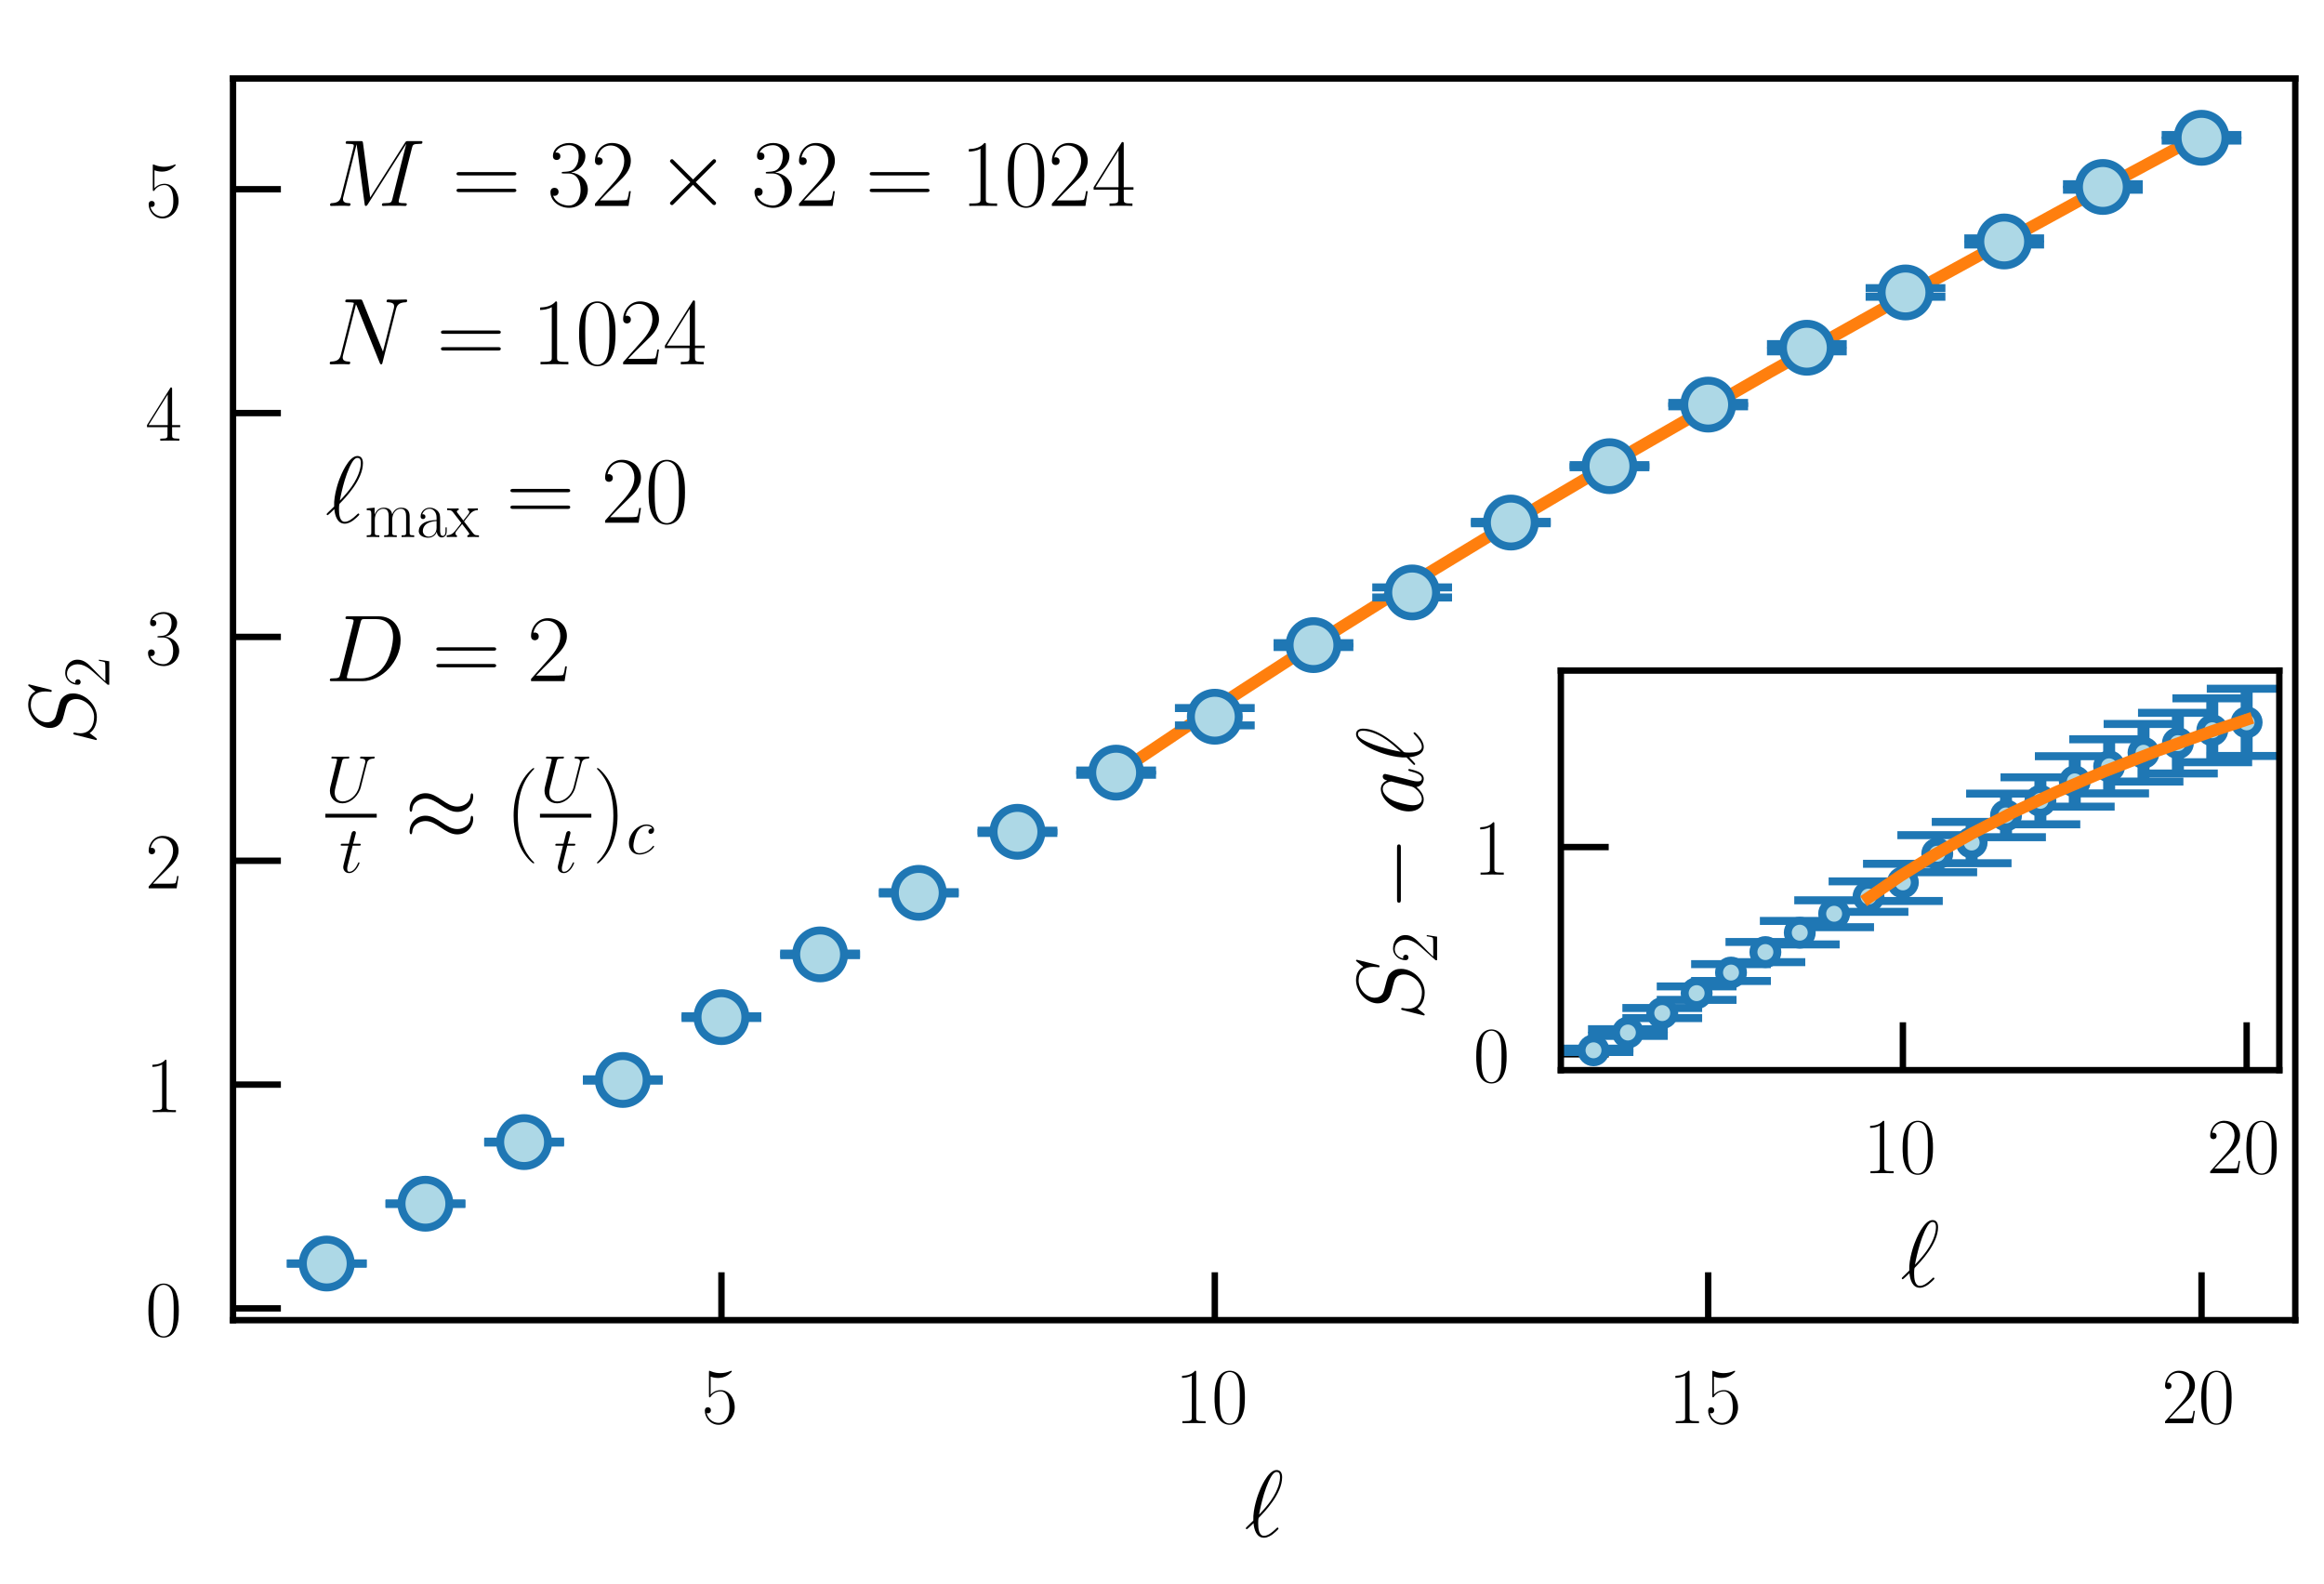 <?xml version="1.0" encoding="utf-8" standalone="no"?>
<!DOCTYPE svg PUBLIC "-//W3C//DTD SVG 1.1//EN"
  "http://www.w3.org/Graphics/SVG/1.1/DTD/svg11.dtd">
<!-- Created with matplotlib (https://matplotlib.org/) -->
<svg height="198.562pt" version="1.1" viewBox="0 0 291.309 198.562" width="291.309pt" xmlns="http://www.w3.org/2000/svg" xmlns:xlink="http://www.w3.org/1999/xlink">
 <defs>
  <style type="text/css">*{stroke-linecap:butt;stroke-linejoin:round;}</style>
 </defs>
 <g id="figure_1">
  <g id="patch_1">
   <path d="M -0 198.562 
L 291.309 198.562 
L 291.309 0 
L -0 0 
z
" style="fill:none;"/>
  </g>
  <g id="axes_1">
   <g id="patch_2">
    <path d="M 29.208 165.48 
L 287.709 165.48 
L 287.709 9.841 
L 29.208 9.841 
z
" style="fill:none;"/>
   </g>
   <g id="line2d_1">
    <path clip-path="url(#p8dfbcb0dc3)" d="M 139.906 97.015 
L 150.801 89.712 
L 162.649 82.042 
L 175.587 73.936 
L 189.751 65.329 
L 205.14 56.242 
L 221.892 46.612 
L 240.277 36.302 
L 260.297 25.335 
L 275.959 16.915 
L 275.959 16.915 
" style="fill:none;stroke:#ff7f0e;stroke-linecap:square;stroke-width:1.5;"/>
   </g>
   <g id="matplotlib.axis_1">
    <g id="xtick_1">
     <g id="line2d_2">
      <defs>
       <path d="M 0 0 
L 0 -6 
" id="maad80e9466" style="stroke:#000000;stroke-width:0.8;"/>
      </defs>
      <g>
       <use style="stroke:#000000;stroke-width:0.8;" x="90.432" xlink:href="#maad80e9466" y="165.48"/>
      </g>
     </g>
     <g id="text_1">
      <!-- $\mathdefault{5}$ -->
      <g transform="translate(87.941 178.398)scale(0.1 -0.1)">
       <defs>
        <path d="M 11.406 58.594 
C 12.406 58.188 16.5 56.891 20.703 56.891 
C 30 56.891 35.094 61.891 38 64.688 
C 38 65.484 38 66 37.406 66 
C 37.297 66 37.094 66 36.297 65.594 
C 32.797 64.094 28.703 63 23.703 63 
C 20.703 63 16.203 63.359 11.297 65.484 
C 10.203 66 10 66 9.906 66 
C 9.406 66 9.297 65.891 9.297 63.906 
L 9.297 34.859 
C 9.297 33.016 9.297 32.5 10.297 32.5 
C 10.797 32.5 11 32.703 11.5 33.422 
C 14.703 38.047 19.094 40 24.094 40 
C 27.594 40 35.094 37.734 35.094 20.203 
C 35.094 16.984 35.094 11.188 32.094 6.594 
C 29.594 2.484 25.703 0.391 21.406 0.391 
C 14.797 0.391 8.094 4.984 6.297 12.688 
C 6.703 12.594 7.5 12.391 7.906 12.391 
C 9.203 12.391 11.703 13.094 11.703 16.188 
C 11.703 18.891 9.797 20 7.906 20 
C 5.594 20 4.094 18.594 4.094 15.797 
C 4.094 7.094 11 -2 21.594 -2 
C 31.906 -2 41.703 6.891 41.703 19.797 
C 41.703 32.094 33.906 41.594 24.203 41.594 
C 19.094 41.594 14.797 39.688 11.406 36 
z
" id="CMR17-53"/>
       </defs>
       <use transform="scale(0.996)" xlink:href="#CMR17-53"/>
      </g>
     </g>
    </g>
    <g id="xtick_2">
     <g id="line2d_3">
      <g>
       <use style="stroke:#000000;stroke-width:0.8;" x="152.274" xlink:href="#maad80e9466" y="165.48"/>
      </g>
     </g>
     <g id="text_2">
      <!-- $\mathdefault{10}$ -->
      <g transform="translate(147.293 178.398)scale(0.1 -0.1)">
       <defs>
        <path d="M 26.594 63.797 
C 26.594 65.891 26.5 66 25.094 66 
C 21.203 61.359 15.297 59.891 9.703 59.688 
C 9.406 59.688 8.906 59.688 8.797 59.5 
C 8.703 59.297 8.703 59.094 8.703 57 
C 11.797 57 17 57.594 21 59.984 
L 21 7.297 
C 21 3.797 20.797 2.594 12.203 2.594 
L 9.203 2.594 
L 9.203 0 
C 14 0.094 19 0.188 23.797 0.188 
C 28.594 0.188 33.594 0.094 38.406 0 
L 38.406 2.594 
L 35.406 2.594 
C 26.797 2.594 26.594 3.688 26.594 7.297 
z
" id="CMR17-49"/>
        <path d="M 42 31.844 
C 42 37.969 41.906 48.422 37.703 56.453 
C 34 63.484 28.094 66 22.906 66 
C 18.094 66 12 63.781 8.203 56.562 
C 4.203 49.016 3.797 39.672 3.797 31.844 
C 3.797 26.109 3.906 17.375 7 9.734 
C 11.297 -0.609 19 -2 22.906 -2 
C 27.5 -2 34.5 -0.109 38.594 9.438 
C 41.594 16.375 42 24.5 42 31.844 
z
M 22.906 -0.406 
C 16.5 -0.406 12.703 5.125 11.297 12.75 
C 10.203 18.688 10.203 27.328 10.203 32.953 
C 10.203 40.688 10.203 47.109 11.5 53.234 
C 13.406 61.781 19 64.391 22.906 64.391 
C 27 64.391 32.297 61.672 34.203 53.438 
C 35.5 47.719 35.594 40.984 35.594 32.953 
C 35.594 26.422 35.594 18.375 34.406 12.453 
C 32.297 1.5 26.406 -0.406 22.906 -0.406 
z
" id="CMR17-48"/>
       </defs>
       <use transform="scale(0.996)" xlink:href="#CMR17-49"/>
       <use transform="translate(45.69 0)scale(0.996)" xlink:href="#CMR17-48"/>
      </g>
     </g>
    </g>
    <g id="xtick_3">
     <g id="line2d_4">
      <g>
       <use style="stroke:#000000;stroke-width:0.8;" x="214.117" xlink:href="#maad80e9466" y="165.48"/>
      </g>
     </g>
     <g id="text_3">
      <!-- $\mathdefault{15}$ -->
      <g transform="translate(209.135 178.398)scale(0.1 -0.1)">
       <use transform="scale(0.996)" xlink:href="#CMR17-49"/>
       <use transform="translate(45.69 0)scale(0.996)" xlink:href="#CMR17-53"/>
      </g>
     </g>
    </g>
    <g id="xtick_4">
     <g id="line2d_5">
      <g>
       <use style="stroke:#000000;stroke-width:0.8;" x="275.959" xlink:href="#maad80e9466" y="165.48"/>
      </g>
     </g>
     <g id="text_4">
      <!-- $\mathdefault{20}$ -->
      <g transform="translate(270.977 178.398)scale(0.1 -0.1)">
       <defs>
        <path d="M 41.703 15.469 
L 39.906 15.469 
C 38.906 8.391 38.094 7.188 37.703 6.594 
C 37.203 5.797 30 5.797 28.594 5.797 
L 9.406 5.797 
C 13 9.688 20 16.766 28.5 24.938 
C 34.594 30.719 41.703 37.5 41.703 47.391 
C 41.703 59.188 32.297 66 21.797 66 
C 10.797 66 4.094 56.297 4.094 47.297 
C 4.094 43.391 7 42.891 8.203 42.891 
C 9.203 42.891 12.203 43.484 12.203 46.984 
C 12.203 50.094 9.594 51 8.203 51 
C 7.594 51 7 50.891 6.594 50.688 
C 8.5 59.188 14.297 63.391 20.406 63.391 
C 29.094 63.391 34.797 56.5 34.797 47.391 
C 34.797 38.703 29.703 31.219 24 24.734 
L 4.094 2.297 
L 4.094 0 
L 39.297 0 
z
" id="CMR17-50"/>
       </defs>
       <use transform="scale(0.996)" xlink:href="#CMR17-50"/>
       <use transform="translate(45.69 0)scale(0.996)" xlink:href="#CMR17-48"/>
      </g>
     </g>
    </g>
    <g id="text_5">
     <!-- $\ell$ -->
     <g transform="translate(156.002 192.638)scale(0.12 -0.12)">
      <defs>
       <path d="M 9.203 17.047 
C 2.906 10.906 1.297 9.422 1.297 9.016 
C 1.297 8.625 1.703 7.938 2.406 7.938 
C 2.906 7.938 8.594 13.375 9.406 14.266 
C 10 7.625 12.5 -1 20.297 -1 
C 24.297 -1 27.906 1.484 29.5 2.672 
C 30.797 3.672 35.594 7.734 35.594 8.625 
C 35.594 9.125 35.094 9.719 34.594 9.719 
C 34.203 9.719 32.703 8.234 32.297 7.828 
C 28.797 4.469 24.406 1 20.406 1 
C 15 1 14.297 8.719 14.297 14.078 
C 14.297 15.062 14.297 19.234 15 20.016 
C 20.906 26.062 39.406 45 39.406 62.531 
C 39.406 66.5 37.906 70 33.594 70 
C 24.297 70 16.203 49.547 14.797 45.781 
C 14.406 44.797 8.594 29.531 9.203 17.047 
z
M 15.203 23.188 
C 15.297 23.781 19.797 49.75 28.203 63.625 
C 29.906 66.297 31.594 67.984 33.594 67.984 
C 37 67.984 37.203 64.812 37.203 62.641 
C 37.203 59.172 36.203 50.25 27.5 37.766 
C 24.906 34.094 20.906 29.141 15.203 23.188 
z
" id="CMMI12-96"/>
      </defs>
      <use transform="scale(0.996)" xlink:href="#CMMI12-96"/>
     </g>
    </g>
   </g>
   <g id="matplotlib.axis_2">
    <g id="ytick_1">
     <g id="line2d_6">
      <defs>
       <path d="M 0 0 
L 6 0 
" id="mdc29f06101" style="stroke:#000000;stroke-width:0.8;"/>
      </defs>
      <g>
       <use style="stroke:#000000;stroke-width:0.8;" x="29.208" xlink:href="#mdc29f06101" y="164.01"/>
      </g>
     </g>
     <g id="text_6">
      <!-- $\mathdefault{0}$ -->
      <g transform="translate(18.227 167.469)scale(0.1 -0.1)">
       <use transform="scale(0.996)" xlink:href="#CMR17-48"/>
      </g>
     </g>
    </g>
    <g id="ytick_2">
     <g id="line2d_7">
      <g>
       <use style="stroke:#000000;stroke-width:0.8;" x="29.208" xlink:href="#mdc29f06101" y="135.952"/>
      </g>
     </g>
     <g id="text_7">
      <!-- $\mathdefault{1}$ -->
      <g transform="translate(18.227 139.412)scale(0.1 -0.1)">
       <use transform="scale(0.996)" xlink:href="#CMR17-49"/>
      </g>
     </g>
    </g>
    <g id="ytick_3">
     <g id="line2d_8">
      <g>
       <use style="stroke:#000000;stroke-width:0.8;" x="29.208" xlink:href="#mdc29f06101" y="107.895"/>
      </g>
     </g>
     <g id="text_8">
      <!-- $\mathdefault{2}$ -->
      <g transform="translate(18.227 111.354)scale(0.1 -0.1)">
       <use transform="scale(0.996)" xlink:href="#CMR17-50"/>
      </g>
     </g>
    </g>
    <g id="ytick_4">
     <g id="line2d_9">
      <g>
       <use style="stroke:#000000;stroke-width:0.8;" x="29.208" xlink:href="#mdc29f06101" y="79.837"/>
      </g>
     </g>
     <g id="text_9">
      <!-- $\mathdefault{3}$ -->
      <g transform="translate(18.227 83.296)scale(0.1 -0.1)">
       <defs>
        <path d="M 22.094 34 
C 31 34 34.906 26.141 34.906 17.094 
C 34.906 5.031 28.5 0.391 22.703 0.391 
C 17.406 0.391 8.797 3.016 6.094 10.797 
C 6.594 10.594 7.094 10.594 7.594 10.594 
C 10 10.594 11.797 12.188 11.797 14.797 
C 11.797 17.688 9.594 19 7.594 19 
C 5.906 19 3.297 18.188 3.297 14.484 
C 3.297 5.234 12.297 -2 22.906 -2 
C 34 -2 42.5 6.75 42.5 16.984 
C 42.5 26.844 34.5 34 25 35.094 
C 32.594 36.672 39.906 43.375 39.906 52.391 
C 39.906 60.25 32 66 23 66 
C 13.906 66 5.906 60.344 5.906 52.297 
C 5.906 48.797 8.5 48.188 9.797 48.188 
C 11.906 48.188 13.703 49.484 13.703 52.094 
C 13.703 54.688 11.906 56 9.797 56 
C 9.406 56 8.906 56 8.5 55.797 
C 11.406 62.484 19.297 63.688 22.797 63.688 
C 26.297 63.688 32.906 61.969 32.906 52.297 
C 32.906 49.484 32.5 44.547 29.094 40.219 
C 26.094 36.391 22.703 36.188 19.406 35.891 
C 18.906 35.891 16.594 35.688 16.203 35.688 
C 15.5 35.594 15.094 35.5 15.094 34.797 
C 15.094 34.094 15.203 34 17.203 34 
z
" id="CMR17-51"/>
       </defs>
       <use transform="scale(0.996)" xlink:href="#CMR17-51"/>
      </g>
     </g>
    </g>
    <g id="ytick_5">
     <g id="line2d_10">
      <g>
       <use style="stroke:#000000;stroke-width:0.8;" x="29.208" xlink:href="#mdc29f06101" y="51.779"/>
      </g>
     </g>
     <g id="text_10">
      <!-- $\mathdefault{4}$ -->
      <g transform="translate(18.227 55.239)scale(0.1 -0.1)">
       <defs>
        <path d="M 33.594 64.797 
C 33.594 66.891 33.5 67 31.703 67 
L 2 19.594 
L 2 17 
L 27.797 17 
L 27.797 7.188 
C 27.797 3.594 27.594 2.594 20.594 2.594 
L 18.703 2.594 
L 18.703 0 
C 21.906 0.188 27.297 0.188 30.703 0.188 
C 34.094 0.188 39.5 0.188 42.703 0 
L 42.703 2.594 
L 40.797 2.594 
C 33.797 2.594 33.594 3.594 33.594 7.188 
L 33.594 17 
L 43.797 17 
L 43.797 19.594 
L 33.594 19.594 
z
M 28.094 58.172 
L 28.094 19.594 
L 4 19.594 
z
" id="CMR17-52"/>
       </defs>
       <use transform="scale(0.996)" xlink:href="#CMR17-52"/>
      </g>
     </g>
    </g>
    <g id="ytick_6">
     <g id="line2d_11">
      <g>
       <use style="stroke:#000000;stroke-width:0.8;" x="29.208" xlink:href="#mdc29f06101" y="23.722"/>
      </g>
     </g>
     <g id="text_11">
      <!-- $\mathdefault{5}$ -->
      <g transform="translate(18.227 27.181)scale(0.1 -0.1)">
       <use transform="scale(0.996)" xlink:href="#CMR17-53"/>
      </g>
     </g>
    </g>
    <g id="text_12">
     <!-- $S_2$ -->
     <g transform="translate(11.902 93.377)rotate(-90)scale(0.12 -0.12)">
      <defs>
       <path d="M 63.5 69.094 
C 63.5 70 62.797 70 62.594 70 
C 62.203 70 62.094 69.891 60.906 68.391 
C 60.297 67.688 56.203 62.531 56.094 62.438 
C 52.797 68.891 46.203 70 42 70 
C 29.297 70 17.797 58.469 17.797 47.25 
C 17.797 39.797 22.297 35.438 27.203 33.75 
C 28.297 33.344 34.203 31.766 37.203 31.062 
C 42.297 29.672 43.594 29.281 45.703 27.094 
C 46.094 26.594 48.094 24.312 48.094 19.656 
C 48.094 10.422 39.5 0.891 29.5 0.891 
C 21.297 0.891 12.203 4.359 12.203 15.484 
C 12.203 17.375 12.594 19.75 12.906 20.75 
C 12.906 21.047 13 21.531 13 21.734 
C 13 22.141 12.797 22.625 12 22.625 
C 11.094 22.625 11 22.438 10.594 20.75 
L 5.5 0.391 
C 5.5 0.297 5.094 -1 5.094 -1.109 
C 5.094 -2 5.906 -2 6.094 -2 
C 6.5 -2 6.594 -1.906 7.797 -0.406 
L 12.406 5.562 
C 14.797 1.984 20 -2 29.297 -2 
C 42.203 -2 54 10.422 54 22.828 
C 54 27 53 30.672 49.203 34.344 
C 47.094 36.422 45.297 36.922 36.094 39.312 
C 29.406 41.094 28.5 41.391 26.703 42.984 
C 25 44.672 23.703 47.047 23.703 50.422 
C 23.703 58.766 32.203 67.297 41.703 67.297 
C 51.5 67.297 56.094 61.344 56.094 51.906 
C 56.094 49.328 55.594 46.656 55.594 46.25 
C 55.594 45.359 56.406 45.359 56.703 45.359 
C 57.594 45.359 57.703 45.656 58.094 47.25 
z
" id="CMMI12-83"/>
      </defs>
      <use transform="scale(0.996)" xlink:href="#CMMI12-83"/>
      <use transform="translate(59.994 -14.944)scale(0.697)" xlink:href="#CMR17-50"/>
     </g>
    </g>
   </g>
   <g id="LineCollection_1">
    <path clip-path="url(#p8dfbcb0dc3)" d="M 40.958 158.405 
L 40.958 158.364 
" style="fill:none;stroke:#1f77b4;stroke-width:1.5;"/>
    <path clip-path="url(#p8dfbcb0dc3)" d="M 53.327 150.927 
L 53.327 150.846 
" style="fill:none;stroke:#1f77b4;stroke-width:1.5;"/>
    <path clip-path="url(#p8dfbcb0dc3)" d="M 65.695 143.223 
L 65.695 143.1 
" style="fill:none;stroke:#1f77b4;stroke-width:1.5;"/>
    <path clip-path="url(#p8dfbcb0dc3)" d="M 78.064 135.459 
L 78.064 135.291 
" style="fill:none;stroke:#1f77b4;stroke-width:1.5;"/>
    <path clip-path="url(#p8dfbcb0dc3)" d="M 90.432 127.605 
L 90.432 127.392 
" style="fill:none;stroke:#1f77b4;stroke-width:1.5;"/>
    <path clip-path="url(#p8dfbcb0dc3)" d="M 102.8 119.733 
L 102.8 119.534 
" style="fill:none;stroke:#1f77b4;stroke-width:1.5;"/>
    <path clip-path="url(#p8dfbcb0dc3)" d="M 115.169 112.003 
L 115.169 111.835 
" style="fill:none;stroke:#1f77b4;stroke-width:1.5;"/>
    <path clip-path="url(#p8dfbcb0dc3)" d="M 127.537 104.407 
L 127.537 104.126 
" style="fill:none;stroke:#1f77b4;stroke-width:1.5;"/>
    <path clip-path="url(#p8dfbcb0dc3)" d="M 139.906 97.119 
L 139.906 96.586 
" style="fill:none;stroke:#1f77b4;stroke-width:1.5;"/>
    <path clip-path="url(#p8dfbcb0dc3)" d="M 152.274 90.926 
L 152.274 88.757 
" style="fill:none;stroke:#1f77b4;stroke-width:1.5;"/>
    <path clip-path="url(#p8dfbcb0dc3)" d="M 164.643 81.109 
L 164.643 80.621 
" style="fill:none;stroke:#1f77b4;stroke-width:1.5;"/>
    <path clip-path="url(#p8dfbcb0dc3)" d="M 177.011 74.897 
L 177.011 73.633 
" style="fill:none;stroke:#1f77b4;stroke-width:1.5;"/>
    <path clip-path="url(#p8dfbcb0dc3)" d="M 189.38 65.591 
L 189.38 65.415 
" style="fill:none;stroke:#1f77b4;stroke-width:1.5;"/>
    <path clip-path="url(#p8dfbcb0dc3)" d="M 201.748 58.567 
L 201.748 58.304 
" style="fill:none;stroke:#1f77b4;stroke-width:1.5;"/>
    <path clip-path="url(#p8dfbcb0dc3)" d="M 214.117 50.931 
L 214.117 50.505 
" style="fill:none;stroke:#1f77b4;stroke-width:1.5;"/>
    <path clip-path="url(#p8dfbcb0dc3)" d="M 226.485 44.044 
L 226.485 43.133 
" style="fill:none;stroke:#1f77b4;stroke-width:1.5;"/>
    <path clip-path="url(#p8dfbcb0dc3)" d="M 238.853 37.198 
L 238.853 36.12 
" style="fill:none;stroke:#1f77b4;stroke-width:1.5;"/>
    <path clip-path="url(#p8dfbcb0dc3)" d="M 251.222 30.653 
L 251.222 29.883 
" style="fill:none;stroke:#1f77b4;stroke-width:1.5;"/>
    <path clip-path="url(#p8dfbcb0dc3)" d="M 263.59 23.781 
L 263.59 23.092 
" style="fill:none;stroke:#1f77b4;stroke-width:1.5;"/>
    <path clip-path="url(#p8dfbcb0dc3)" d="M 275.959 17.622 
L 275.959 16.922 
" style="fill:none;stroke:#1f77b4;stroke-width:1.5;"/>
   </g>
   <g id="line2d_12">
    <defs>
     <path d="M 5 0 
L -5 -0 
" id="m598e7e33a4" style="stroke:#1f77b4;"/>
    </defs>
    <g clip-path="url(#p8dfbcb0dc3)">
     <use style="fill:#1f77b4;stroke:#1f77b4;" x="40.958" xlink:href="#m598e7e33a4" y="158.405"/>
     <use style="fill:#1f77b4;stroke:#1f77b4;" x="53.327" xlink:href="#m598e7e33a4" y="150.927"/>
     <use style="fill:#1f77b4;stroke:#1f77b4;" x="65.695" xlink:href="#m598e7e33a4" y="143.223"/>
     <use style="fill:#1f77b4;stroke:#1f77b4;" x="78.064" xlink:href="#m598e7e33a4" y="135.459"/>
     <use style="fill:#1f77b4;stroke:#1f77b4;" x="90.432" xlink:href="#m598e7e33a4" y="127.605"/>
     <use style="fill:#1f77b4;stroke:#1f77b4;" x="102.8" xlink:href="#m598e7e33a4" y="119.733"/>
     <use style="fill:#1f77b4;stroke:#1f77b4;" x="115.169" xlink:href="#m598e7e33a4" y="112.003"/>
     <use style="fill:#1f77b4;stroke:#1f77b4;" x="127.537" xlink:href="#m598e7e33a4" y="104.407"/>
     <use style="fill:#1f77b4;stroke:#1f77b4;" x="139.906" xlink:href="#m598e7e33a4" y="97.119"/>
     <use style="fill:#1f77b4;stroke:#1f77b4;" x="152.274" xlink:href="#m598e7e33a4" y="90.926"/>
     <use style="fill:#1f77b4;stroke:#1f77b4;" x="164.643" xlink:href="#m598e7e33a4" y="81.109"/>
     <use style="fill:#1f77b4;stroke:#1f77b4;" x="177.011" xlink:href="#m598e7e33a4" y="74.897"/>
     <use style="fill:#1f77b4;stroke:#1f77b4;" x="189.38" xlink:href="#m598e7e33a4" y="65.591"/>
     <use style="fill:#1f77b4;stroke:#1f77b4;" x="201.748" xlink:href="#m598e7e33a4" y="58.567"/>
     <use style="fill:#1f77b4;stroke:#1f77b4;" x="214.117" xlink:href="#m598e7e33a4" y="50.931"/>
     <use style="fill:#1f77b4;stroke:#1f77b4;" x="226.485" xlink:href="#m598e7e33a4" y="44.044"/>
     <use style="fill:#1f77b4;stroke:#1f77b4;" x="238.853" xlink:href="#m598e7e33a4" y="37.198"/>
     <use style="fill:#1f77b4;stroke:#1f77b4;" x="251.222" xlink:href="#m598e7e33a4" y="30.653"/>
     <use style="fill:#1f77b4;stroke:#1f77b4;" x="263.59" xlink:href="#m598e7e33a4" y="23.781"/>
     <use style="fill:#1f77b4;stroke:#1f77b4;" x="275.959" xlink:href="#m598e7e33a4" y="17.622"/>
    </g>
   </g>
   <g id="line2d_13">
    <g clip-path="url(#p8dfbcb0dc3)">
     <use style="fill:#1f77b4;stroke:#1f77b4;" x="40.958" xlink:href="#m598e7e33a4" y="158.364"/>
     <use style="fill:#1f77b4;stroke:#1f77b4;" x="53.327" xlink:href="#m598e7e33a4" y="150.846"/>
     <use style="fill:#1f77b4;stroke:#1f77b4;" x="65.695" xlink:href="#m598e7e33a4" y="143.1"/>
     <use style="fill:#1f77b4;stroke:#1f77b4;" x="78.064" xlink:href="#m598e7e33a4" y="135.291"/>
     <use style="fill:#1f77b4;stroke:#1f77b4;" x="90.432" xlink:href="#m598e7e33a4" y="127.392"/>
     <use style="fill:#1f77b4;stroke:#1f77b4;" x="102.8" xlink:href="#m598e7e33a4" y="119.534"/>
     <use style="fill:#1f77b4;stroke:#1f77b4;" x="115.169" xlink:href="#m598e7e33a4" y="111.835"/>
     <use style="fill:#1f77b4;stroke:#1f77b4;" x="127.537" xlink:href="#m598e7e33a4" y="104.126"/>
     <use style="fill:#1f77b4;stroke:#1f77b4;" x="139.906" xlink:href="#m598e7e33a4" y="96.586"/>
     <use style="fill:#1f77b4;stroke:#1f77b4;" x="152.274" xlink:href="#m598e7e33a4" y="88.757"/>
     <use style="fill:#1f77b4;stroke:#1f77b4;" x="164.643" xlink:href="#m598e7e33a4" y="80.621"/>
     <use style="fill:#1f77b4;stroke:#1f77b4;" x="177.011" xlink:href="#m598e7e33a4" y="73.633"/>
     <use style="fill:#1f77b4;stroke:#1f77b4;" x="189.38" xlink:href="#m598e7e33a4" y="65.415"/>
     <use style="fill:#1f77b4;stroke:#1f77b4;" x="201.748" xlink:href="#m598e7e33a4" y="58.304"/>
     <use style="fill:#1f77b4;stroke:#1f77b4;" x="214.117" xlink:href="#m598e7e33a4" y="50.505"/>
     <use style="fill:#1f77b4;stroke:#1f77b4;" x="226.485" xlink:href="#m598e7e33a4" y="43.133"/>
     <use style="fill:#1f77b4;stroke:#1f77b4;" x="238.853" xlink:href="#m598e7e33a4" y="36.12"/>
     <use style="fill:#1f77b4;stroke:#1f77b4;" x="251.222" xlink:href="#m598e7e33a4" y="29.883"/>
     <use style="fill:#1f77b4;stroke:#1f77b4;" x="263.59" xlink:href="#m598e7e33a4" y="23.092"/>
     <use style="fill:#1f77b4;stroke:#1f77b4;" x="275.959" xlink:href="#m598e7e33a4" y="16.922"/>
    </g>
   </g>
   <g id="line2d_14">
    <defs>
     <path d="M 0 3 
C 0.796 3 1.559 2.684 2.121 2.121 
C 2.684 1.559 3 0.796 3 0 
C 3 -0.796 2.684 -1.559 2.121 -2.121 
C 1.559 -2.684 0.796 -3 0 -3 
C -0.796 -3 -1.559 -2.684 -2.121 -2.121 
C -2.684 -1.559 -3 -0.796 -3 0 
C -3 0.796 -2.684 1.559 -2.121 2.121 
C -1.559 2.684 -0.796 3 0 3 
z
" id="m8c4eb23ccd" style="stroke:#1f77b4;"/>
    </defs>
    <g clip-path="url(#p8dfbcb0dc3)">
     <use style="fill:#add8e6;stroke:#1f77b4;" x="40.958" xlink:href="#m8c4eb23ccd" y="158.385"/>
     <use style="fill:#add8e6;stroke:#1f77b4;" x="53.327" xlink:href="#m8c4eb23ccd" y="150.887"/>
     <use style="fill:#add8e6;stroke:#1f77b4;" x="65.695" xlink:href="#m8c4eb23ccd" y="143.162"/>
     <use style="fill:#add8e6;stroke:#1f77b4;" x="78.064" xlink:href="#m8c4eb23ccd" y="135.375"/>
     <use style="fill:#add8e6;stroke:#1f77b4;" x="90.432" xlink:href="#m8c4eb23ccd" y="127.498"/>
     <use style="fill:#add8e6;stroke:#1f77b4;" x="102.8" xlink:href="#m8c4eb23ccd" y="119.634"/>
     <use style="fill:#add8e6;stroke:#1f77b4;" x="115.169" xlink:href="#m8c4eb23ccd" y="111.919"/>
     <use style="fill:#add8e6;stroke:#1f77b4;" x="127.537" xlink:href="#m8c4eb23ccd" y="104.267"/>
     <use style="fill:#add8e6;stroke:#1f77b4;" x="139.906" xlink:href="#m8c4eb23ccd" y="96.852"/>
     <use style="fill:#add8e6;stroke:#1f77b4;" x="152.274" xlink:href="#m8c4eb23ccd" y="89.841"/>
     <use style="fill:#add8e6;stroke:#1f77b4;" x="164.643" xlink:href="#m8c4eb23ccd" y="80.865"/>
     <use style="fill:#add8e6;stroke:#1f77b4;" x="177.011" xlink:href="#m8c4eb23ccd" y="74.265"/>
     <use style="fill:#add8e6;stroke:#1f77b4;" x="189.38" xlink:href="#m8c4eb23ccd" y="65.503"/>
     <use style="fill:#add8e6;stroke:#1f77b4;" x="201.748" xlink:href="#m8c4eb23ccd" y="58.436"/>
     <use style="fill:#add8e6;stroke:#1f77b4;" x="214.117" xlink:href="#m8c4eb23ccd" y="50.718"/>
     <use style="fill:#add8e6;stroke:#1f77b4;" x="226.485" xlink:href="#m8c4eb23ccd" y="43.588"/>
     <use style="fill:#add8e6;stroke:#1f77b4;" x="238.853" xlink:href="#m8c4eb23ccd" y="36.659"/>
     <use style="fill:#add8e6;stroke:#1f77b4;" x="251.222" xlink:href="#m8c4eb23ccd" y="30.268"/>
     <use style="fill:#add8e6;stroke:#1f77b4;" x="263.59" xlink:href="#m8c4eb23ccd" y="23.436"/>
     <use style="fill:#add8e6;stroke:#1f77b4;" x="275.959" xlink:href="#m8c4eb23ccd" y="17.272"/>
    </g>
   </g>
   <g id="patch_3">
    <path d="M 29.208 165.48 
L 29.208 9.841 
" style="fill:none;stroke:#000000;stroke-linecap:square;stroke-linejoin:miter;stroke-width:0.8;"/>
   </g>
   <g id="patch_4">
    <path d="M 287.709 165.48 
L 287.709 9.841 
" style="fill:none;stroke:#000000;stroke-linecap:square;stroke-linejoin:miter;stroke-width:0.8;"/>
   </g>
   <g id="patch_5">
    <path d="M 29.208 165.48 
L 287.709 165.48 
" style="fill:none;stroke:#000000;stroke-linecap:square;stroke-linejoin:miter;stroke-width:0.8;"/>
   </g>
   <g id="patch_6">
    <path d="M 29.208 9.841 
L 287.709 9.841 
" style="fill:none;stroke:#000000;stroke-linecap:square;stroke-linejoin:miter;stroke-width:0.8;"/>
   </g>
   <g id="text_13">
    <!-- $M=32\times32=1024$ -->
    <g transform="translate(40.783 25.813)scale(0.12 -0.12)">
     <defs>
      <path d="M 90.797 60.719 
C 91.703 64.094 91.906 65.094 99 65.094 
C 100.906 65.094 101.797 65.094 101.797 66.984 
C 101.797 68 101.094 68 99.203 68 
L 87.203 68 
C 84.703 68 84.594 67.891 83.5 66.297 
L 47 8.859 
L 39.5 65.797 
C 39.203 68 39.094 68 36.5 68 
L 24.094 68 
C 22.203 68 21.297 68 21.297 66.094 
C 21.297 65.094 22.203 65.094 23.703 65.094 
C 29.797 65.094 29.797 64.297 29.797 63.203 
C 29.797 63 29.797 62.406 29.406 60.906 
L 16.594 10.156 
C 15.406 5.375 13.094 3.188 6.406 2.891 
C 6.094 2.891 4.906 2.797 4.906 1.094 
C 4.906 0 5.797 0 6.203 0 
C 8.203 0 13.297 0.188 15.297 0.188 
L 20.094 0.188 
C 21.5 0.188 23.203 0 24.594 0 
C 25.297 0 26.406 0 26.406 1.891 
C 26.406 2.797 25.406 2.891 25 2.891 
C 21.703 2.984 18.5 3.594 18.5 7.172 
C 18.5 8.172 18.5 8.266 18.906 9.656 
L 32.703 64.5 
L 32.797 64.5 
L 41.094 2.688 
C 41.406 0.297 41.5 0 42.406 0 
C 43.5 0 44 0.797 44.5 1.688 
L 84.703 64.984 
L 84.797 64.984 
L 70.297 7.375 
C 69.406 3.891 69.203 2.891 62.203 2.891 
C 60.297 2.891 59.297 2.891 59.297 1.094 
C 59.297 0 60.203 0 60.797 0 
C 62.5 0 64.5 0.188 66.203 0.188 
L 78 0.188 
C 79.703 0.188 81.797 0 83.5 0 
C 84.297 0 85.406 0 85.406 1.891 
C 85.406 2.891 84.5 2.891 83 2.891 
C 76.906 2.891 76.906 3.688 76.906 4.688 
C 76.906 4.781 76.906 5.484 77.094 6.281 
z
" id="CMMI12-77"/>
      <path d="M 64.297 32 
C 65.797 32 67.297 32 67.297 33.688 
C 67.297 35.5 65.594 35.5 63.906 35.5 
L 8 35.5 
C 6.297 35.5 4.594 35.5 4.594 33.688 
C 4.594 32 6.094 32 7.594 32 
z
M 63.906 14.484 
C 65.594 14.484 67.297 14.484 67.297 16.297 
C 67.297 18 65.797 18 64.297 18 
L 7.594 18 
C 6.094 18 4.594 18 4.594 16.297 
C 4.594 14.484 6.297 14.484 8 14.484 
z
" id="CMR17-61"/>
      <path d="M 38.906 27.734 
L 18.906 47.594 
C 17.703 48.797 17.5 49 16.703 49 
C 15.703 49 14.703 48.094 14.703 47 
C 14.703 46.297 14.906 46.094 16 45 
L 36 24.938 
L 16 4.891 
C 14.906 3.797 14.703 3.594 14.703 2.891 
C 14.703 1.797 15.703 0.891 16.703 0.891 
C 17.5 0.891 17.703 1.094 18.906 2.297 
L 38.797 22.156 
L 59.5 1.484 
C 59.703 1.391 60.406 0.891 61 0.891 
C 62.203 0.891 63 1.797 63 2.891 
C 63 3.094 63 3.484 62.703 3.984 
C 62.594 4.188 46.703 19.859 41.703 24.938 
L 60 43.203 
C 60.5 43.797 62 45.094 62.5 45.703 
C 62.594 45.891 63 46.297 63 47 
C 63 48.094 62.203 49 61 49 
C 60.203 49 59.797 48.594 58.703 47.5 
z
" id="CMSY10-2"/>
     </defs>
     <use transform="scale(0.996)" xlink:href="#CMMI12-77"/>
     <use transform="translate(132.454 0)scale(0.996)" xlink:href="#CMR17-61"/>
     <use transform="translate(231.843 0)scale(0.996)" xlink:href="#CMR17-51"/>
     <use transform="translate(277.533 0)scale(0.996)" xlink:href="#CMR17-50"/>
     <use transform="translate(345.363 0)scale(0.996)" xlink:href="#CMSY10-2"/>
     <use transform="translate(444.99 0)scale(0.996)" xlink:href="#CMR17-51"/>
     <use transform="translate(490.68 0)scale(0.996)" xlink:href="#CMR17-50"/>
     <use transform="translate(564.045 0)scale(0.996)" xlink:href="#CMR17-61"/>
     <use transform="translate(663.433 0)scale(0.996)" xlink:href="#CMR17-49"/>
     <use transform="translate(709.124 0)scale(0.996)" xlink:href="#CMR17-48"/>
     <use transform="translate(754.814 0)scale(0.996)" xlink:href="#CMR17-50"/>
     <use transform="translate(800.505 0)scale(0.996)" xlink:href="#CMR17-52"/>
    </g>
   </g>
   <g id="text_14">
    <!-- $N=1024$ -->
    <g transform="translate(40.783 45.669)scale(0.12 -0.12)">
     <defs>
      <path d="M 74 57.531 
C 75.094 61.812 76.703 64.797 84.297 65.094 
C 84.594 65.094 85.797 65.188 85.797 66.891 
C 85.797 68 84.906 68 84.5 68 
C 82.5 68 77.406 67.797 75.406 67.797 
L 70.594 67.797 
C 69.203 67.797 67.406 68 66 68 
C 65.406 68 64.203 68 64.203 66.094 
C 64.203 65.094 65 65.094 65.703 65.094 
C 71.703 64.891 72.094 62.609 72.094 60.812 
C 72.094 59.922 72 59.625 71.703 58.219 
L 60.406 13.344 
L 39 66.297 
C 38.297 67.891 38.203 68 36 68 
L 23.797 68 
C 21.797 68 20.906 68 20.906 66.094 
C 20.906 65.094 21.594 65.094 23.5 65.094 
C 24 65.094 29.906 65.094 29.906 64.203 
C 29.906 64 29.703 63.203 29.594 62.906 
L 16.297 10.156 
C 15.094 5.281 12.703 3.188 6.094 2.891 
C 5.594 2.891 4.594 2.797 4.594 1 
C 4.594 0 5.594 0 5.906 0 
C 7.906 0 13 0.188 15 0.188 
L 19.797 0.188 
C 21.203 0.188 22.906 0 24.297 0 
C 25 0 26.094 0 26.094 1.891 
C 26.094 2.797 25.094 2.891 24.703 2.891 
C 21.406 2.984 18.203 3.594 18.203 7.172 
C 18.203 7.969 18.406 8.859 18.594 9.656 
L 32.094 62.906 
C 32.703 61.906 32.703 61.703 33.094 60.812 
L 56.906 1.797 
C 57.406 0.594 57.594 0 58.5 0 
C 59.5 0 59.594 0.297 60 2 
z
" id="CMMI12-78"/>
     </defs>
     <use transform="scale(0.996)" xlink:href="#CMMI12-78"/>
     <use transform="translate(116.196 0)scale(0.996)" xlink:href="#CMR17-61"/>
     <use transform="translate(215.585 0)scale(0.996)" xlink:href="#CMR17-49"/>
     <use transform="translate(261.275 0)scale(0.996)" xlink:href="#CMR17-48"/>
     <use transform="translate(306.966 0)scale(0.996)" xlink:href="#CMR17-50"/>
     <use transform="translate(352.656 0)scale(0.996)" xlink:href="#CMR17-52"/>
    </g>
   </g>
   <g id="text_15">
    <!-- $\ell_{\rm{max}}=20$ -->
    <g transform="translate(40.783 65.526)scale(0.12 -0.12)">
     <defs>
      <path d="M 67.594 30.531 
C 67.594 35.562 66.703 44 54.797 44 
C 48 44 43.297 39.375 41.5 33.953 
L 41.406 33.953 
C 40.203 42.188 34.297 44 28.703 44 
C 20.797 44 16.703 37.875 15.203 33.844 
L 15.094 33.844 
L 15.094 44 
L 3.297 42.891 
L 3.297 40.281 
C 9.203 40.281 10.094 39.688 10.094 34.859 
L 10.094 6.922 
C 10.094 3.094 9.703 2.594 3.297 2.594 
L 3.297 0 
C 5.703 0.188 10.094 0.188 12.703 0.188 
C 15.297 0.188 19.797 0.188 22.203 0 
L 22.203 2.594 
C 15.797 2.594 15.406 3 15.406 6.922 
L 15.406 26.219 
C 15.406 35.453 21 42.391 28 42.391 
C 35.406 42.391 36.203 35.766 36.203 30.938 
L 36.203 6.922 
C 36.203 3.094 35.797 2.594 29.406 2.594 
L 29.406 0 
C 31.797 0.188 36.203 0.188 38.797 0.188 
C 41.406 0.188 45.906 0.188 48.297 0 
L 48.297 2.594 
C 41.906 2.594 41.5 3 41.5 6.922 
L 41.5 26.219 
C 41.5 35.453 47.094 42.391 54.094 42.391 
C 61.5 42.391 62.297 35.766 62.297 30.938 
L 62.297 6.922 
C 62.297 3.094 61.906 2.594 55.5 2.594 
L 55.5 0 
C 57.906 0.188 62.297 0.188 64.906 0.188 
C 67.5 0.188 72 0.188 74.406 0 
L 74.406 2.594 
C 68 2.594 67.594 3 67.594 6.922 
z
" id="CMR17-109"/>
      <path d="M 36 25.875 
C 36 32 36 35.547 31.797 39.594 
C 28.094 42.984 23.797 44 20.406 44 
C 12.5 44 6.797 37.625 6.797 30.891 
C 6.797 27.188 9.797 27 10.406 27 
C 11.703 27 14 27.797 14 30.594 
C 14 33.094 12.094 34.188 10.406 34.188 
C 10 34.188 9.5 34.094 9.203 34 
C 11.297 40.531 16.703 42.391 20.203 42.391 
C 25.203 42.391 30.703 37.828 30.703 29.297 
L 30.703 25.5 
C 24.797 25.297 17.703 24.5 12.094 21.453 
C 5.797 17.922 4 12.844 4 9 
C 4 1.203 13 -1 18.297 -1 
C 23.797 -1 28.906 2.109 31.094 7.891 
C 31.297 3.422 34.094 -0.609 38.5 -0.609 
C 40.594 -0.609 45.906 0.797 45.906 8.797 
L 45.906 14.469 
L 44.094 14.469 
L 44.094 8.703 
C 44.094 2.516 41.406 1.703 40.094 1.703 
C 36 1.703 36 6.969 36 11.438 
z
M 30.703 13.859 
C 30.703 5.047 24.5 0.594 19 0.594 
C 14 0.594 10.094 4.344 10.094 9 
C 10.094 12.047 11.406 17.406 17.203 20.656 
C 22 23.391 27.5 23.797 30.703 24 
z
" id="CMR17-97"/>
      <path d="M 26 23.297 
C 29 27.188 32.406 31.594 35.203 34.891 
C 38.5 38.688 42.297 40.297 46.703 40.391 
L 46.703 43 
C 45 42.891 41.5 42.797 39.703 42.797 
C 37 42.797 33.906 42.797 31.594 43 
L 31.594 40.391 
C 33 40.188 33.797 39.188 33.797 37.797 
C 33.797 36 32.797 34.891 32.297 34.188 
L 24.906 24.797 
L 16.094 36.297 
C 15.203 37.391 15.203 37.594 15.203 38.094 
C 15.203 39.297 16.203 40.297 17.906 40.391 
L 17.906 43 
C 15.5 42.797 11.203 42.797 8.703 42.797 
C 6 42.797 2.797 42.797 0.594 43 
L 0.594 40.391 
C 6 40.391 7.203 40 9.594 37 
L 21.094 22.094 
C 21.297 21.891 21.797 21.297 21.797 21 
C 21.797 20.594 13.094 9.891 12 8.5 
C 7.5 3.094 2.797 2.688 0.094 2.594 
L 0.094 0 
C 1.797 0.094 5.297 0.188 7.094 0.188 
C 9.094 0.188 13.5 0.188 15.297 0 
L 15.297 2.594 
C 14.703 2.688 13.094 2.891 13.094 5.188 
C 13.094 7 13.906 8.094 14.797 9.297 
L 23.094 19.5 
L 31.797 8.188 
C 32.594 7.094 33.797 5.594 33.797 4.891 
C 33.797 3.5 32.594 2.688 31 2.594 
L 31 0 
C 33.406 0.188 37.703 0.188 40.203 0.188 
C 42.906 0.188 46.094 0.188 48.297 0 
L 48.297 2.594 
C 43.297 2.594 41.797 2.797 39.406 5.891 
z
" id="CMR17-120"/>
     </defs>
     <use transform="scale(0.996)" xlink:href="#CMMI12-96"/>
     <use transform="translate(40.934 -14.944)scale(0.697)" xlink:href="#CMR17-109"/>
     <use transform="translate(94.778 -14.944)scale(0.697)" xlink:href="#CMR17-97"/>
     <use transform="translate(126.761 -14.944)scale(0.697)" xlink:href="#CMR17-120"/>
     <use transform="translate(188.738 0)scale(0.996)" xlink:href="#CMR17-61"/>
     <use transform="translate(288.127 0)scale(0.996)" xlink:href="#CMR17-50"/>
     <use transform="translate(333.817 0)scale(0.996)" xlink:href="#CMR17-48"/>
    </g>
   </g>
   <g id="text_16">
    <!-- $D=2$ -->
    <g transform="translate(40.783 85.382)scale(0.12 -0.12)">
     <defs>
      <path d="M 15.703 7.375 
C 14.797 3.891 14.594 2.891 7.594 2.891 
C 5.703 2.891 4.703 2.891 4.703 1.094 
C 4.703 0 5.297 0 7.297 0 
L 39 0 
C 59.203 0 78.906 20.812 78.906 43 
C 78.906 57.328 70.297 68 56 68 
L 23.906 68 
C 22 68 21.094 68 21.094 66.094 
C 21.094 65.094 22 65.094 23.5 65.094 
C 29.594 65.094 29.594 64.297 29.594 63.203 
C 29.594 63 29.594 62.406 29.203 60.906 
z
M 36.797 61.203 
C 37.703 64.891 38.094 65.094 42 65.094 
L 53 65.094 
C 62.406 65.094 71 60.016 71 46.281 
C 71 41.312 69 23.984 59.297 13.047 
C 56.5 9.766 48.906 2.891 37.406 2.891 
L 26 2.891 
C 24.594 2.891 24.406 2.891 23.797 2.984 
C 22.703 3.094 22.594 3.297 22.594 4.094 
C 22.594 4.781 22.797 5.375 23 6.281 
z
" id="CMMI12-68"/>
     </defs>
     <use transform="scale(0.996)" xlink:href="#CMMI12-68"/>
     <use transform="translate(111.378 0)scale(0.996)" xlink:href="#CMR17-61"/>
     <use transform="translate(210.767 0)scale(0.996)" xlink:href="#CMR17-50"/>
    </g>
   </g>
   <g id="text_17">
    <!-- $\frac{U}{t} \approx (\frac{U}{t})_c$ -->
    <g transform="translate(40.783 105.238)scale(0.12 -0.12)">
     <defs>
      <path d="M 50.594 22.953 
C 47.094 9.047 35.5 0.891 26.094 0.891 
C 18.906 0.891 14 5.656 14 13.906 
C 14 14.312 14 17.297 15.094 21.656 
L 24.906 60.719 
C 25.797 64.094 26 65.094 33.094 65.094 
C 34.906 65.094 35.906 65.094 35.906 66.891 
C 35.906 68 35 68 34.406 68 
C 32.594 68 30.5 67.797 28.594 67.797 
L 16.797 67.797 
C 14.906 67.797 12.797 68 10.906 68 
C 10.203 68 9 68 9 66.094 
C 9 65.094 9.703 65.094 11.594 65.094 
C 17.594 65.094 17.594 64.297 17.594 63.203 
C 17.594 62.609 16.906 59.719 16.406 58.031 
L 7.703 23.25 
C 7.406 22.156 6.797 19.469 6.797 16.797 
C 6.797 5.859 14.703 -2 25.594 -2 
C 35.703 -2 46.906 5.953 52 18.578 
C 52.703 20.266 53.594 23.75 54.203 26.438 
C 55.203 30.016 57.297 38.75 58 41.344 
L 61.797 56.25 
C 63.094 61.422 63.906 64.688 72.703 65.094 
C 73.5 65.188 73.906 65.984 73.906 66.891 
C 73.906 68 73 68 72.594 68 
C 71.203 68 69.406 67.797 68 67.797 
L 63.297 67.797 
C 57.094 67.797 53.906 68 53.797 68 
C 53.203 68 52 68 52 66.094 
C 52 65.094 52.797 65.094 53.5 65.094 
C 59.5 64.891 59.906 62.609 59.906 60.812 
C 59.906 59.922 59.906 59.625 59.5 58.234 
z
" id="CMMI12-85"/>
      <path d="M 20.094 40.094 
L 29.297 40.094 
C 31.203 40.094 32.203 40.094 32.203 41.891 
C 32.203 43 31.594 43 29.594 43 
L 20.797 43 
L 24.5 57.25 
C 24.906 58.625 24.906 58.812 24.906 59.5 
C 24.906 61.094 23.594 62 22.297 62 
C 21.5 62 19.203 61.688 18.406 58.531 
L 14.5 43 
L 5.094 43 
C 3.094 43 2.203 43 2.203 41.094 
C 2.203 40.094 2.906 40.094 4.797 40.094 
L 13.703 40.094 
L 7.094 13.766 
C 6.297 10.266 6 9.266 6 7.969 
C 6 3.281 9.297 -1 14.906 -1 
C 25 -1 30.406 13.562 30.406 14.266 
C 30.406 14.859 30 15.156 29.406 15.156 
C 29.203 15.156 28.797 15.156 28.594 14.75 
C 28.5 14.656 28.406 14.562 27.703 12.969 
C 25.594 7.969 21 1 15.203 1 
C 12.203 1 12 3.484 12 5.688 
C 12 5.781 12 7.672 12.297 8.875 
z
" id="CMMI12-116"/>
      <path d="M 72.203 45.5 
C 72.203 47.594 71.5 48.5 70.797 48.5 
C 70.406 48.5 69.5 48.094 69.406 45.797 
C 69 38.797 62 34.594 55.5 34.594 
C 49.703 34.594 44.703 37.766 39.5 41.359 
C 34.094 45 28.703 48.594 22.203 48.594 
C 12.906 48.594 5.5 41.453 5.5 32.094 
C 5.5 29.891 6.297 29.094 6.906 29.094 
C 7.906 29.094 8.297 31 8.297 31.391 
C 8.797 39.922 17 43 22.203 43 
C 28 43 33 39.812 38.203 36.234 
C 43.594 32.594 49 29 55.5 29 
C 64.797 29 72.203 36.125 72.203 45.5 
z
M 72.203 21.797 
C 72.203 24.688 71 24.891 70.797 24.891 
C 70.406 24.891 69.5 24.391 69.406 22.188 
C 69 15.188 62 11 55.5 11 
C 49.703 11 44.703 14.172 39.5 17.75 
C 34.094 21.391 28.703 25 22.203 25 
C 12.906 25 5.5 17.859 5.5 8.484 
C 5.5 6.297 6.297 5.484 6.906 5.484 
C 7.906 5.484 8.297 7.391 8.297 7.797 
C 8.797 16.312 17 19.391 22.203 19.391 
C 28 19.391 33 16.219 38.203 12.625 
C 43.594 8.984 49 5.391 55.5 5.391 
C 65 5.391 72.203 12.844 72.203 21.797 
z
" id="CMSY10-25"/>
      <path d="M 30.594 -24.406 
C 30.594 -24.312 30.594 -24.109 30.297 -23.812 
C 25.703 -19.109 13.406 -6.297 13.406 24.938 
C 13.406 56.172 25.5 68.875 30.406 73.891 
C 30.406 73.984 30.594 74.188 30.594 74.484 
C 30.594 74.797 30.297 75 29.906 75 
C 28.797 75 20.297 67.578 15.406 56.562 
C 10.406 45.453 9 34.656 9 25.047 
C 9 17.828 9.703 5.625 15.703 -7.297 
C 20.5 -17.703 28.703 -25 29.906 -25 
C 30.406 -25 30.594 -24.812 30.594 -24.406 
z
" id="CMR17-40"/>
      <path d="M 26.297 24.938 
C 26.297 32.141 25.594 44.359 19.594 57.266 
C 14.797 67.688 6.594 75 5.406 75 
C 5.094 75 4.703 74.891 4.703 74.391 
C 4.703 74.188 4.797 74.094 4.906 73.891 
C 9.703 68.875 21.906 56.172 21.906 25.047 
C 21.906 -6.188 9.797 -18.906 4.906 -23.906 
C 4.797 -24.109 4.703 -24.203 4.703 -24.406 
C 4.703 -24.906 5.094 -25 5.406 -25 
C 6.5 -25 15 -17.609 19.906 -6.594 
C 24.906 4.516 26.297 15.328 26.297 24.938 
z
" id="CMR17-41"/>
      <path d="M 39.094 38 
C 37.203 38 36.297 38 34.906 36.797 
C 34.297 36.297 33.203 34.797 33.203 33.188 
C 33.203 31.188 34.703 29.984 36.594 29.984 
C 39 29.984 41.703 31.984 41.703 35.984 
C 41.703 40.484 37.094 44 30.203 44 
C 17.094 44 4 30.188 4 15.797 
C 4 6.969 9.406 -1 19.594 -1 
C 33.203 -1 41.797 9.719 41.797 11.031 
C 41.797 11.641 41.203 12.141 40.797 12.141 
C 40.5 12.141 40.406 12.047 39.5 11.125 
C 33.094 2.516 23.594 1 19.797 1 
C 12.906 1 10.703 7.078 10.703 12.141 
C 10.703 15.688 12.406 25.531 16 32.391 
C 18.594 37.094 24 41.984 30.297 41.984 
C 31.594 41.984 37.094 41.812 39.094 38 
z
" id="CMMI12-99"/>
     </defs>
     <use transform="translate(0 39.226)scale(0.697)" xlink:href="#CMMI12-85"/>
     <use transform="translate(14.501 -34.355)scale(0.697)" xlink:href="#CMMI12-116"/>
     <use transform="translate(82.53 0)scale(0.996)" xlink:href="#CMSY10-25"/>
     <use transform="translate(187.692 0)scale(0.996)" xlink:href="#CMR17-40"/>
     <use transform="translate(224.168 39.226)scale(0.697)" xlink:href="#CMMI12-85"/>
     <use transform="translate(238.669 -34.355)scale(0.697)" xlink:href="#CMMI12-116"/>
     <use transform="translate(279.025 0)scale(0.996)" xlink:href="#CMR17-41"/>
     <use transform="translate(314.305 -14.944)scale(0.697)" xlink:href="#CMMI12-99"/>
     <path d="M 0 22.914 
L 53.661 22.914 
L 53.661 26.899 
L 0 26.899 
L 0 22.914 
z
"/>
     <path d="M 224.168 22.914 
L 277.829 22.914 
L 277.829 26.899 
L 224.168 26.899 
L 224.168 22.914 
z
"/>
    </g>
   </g>
  </g>
  <g id="axes_2">
   <g id="patch_7">
    <path d="M 195.649 134.146 
L 285.708 134.146 
L 285.708 84.053 
L 195.649 84.053 
z
" style="fill:none;"/>
   </g>
   <g id="matplotlib.axis_3">
    <g id="xtick_5">
     <g id="line2d_15">
      <g>
       <use style="stroke:#000000;stroke-width:0.8;" x="238.524" xlink:href="#maad80e9466" y="134.146"/>
      </g>
     </g>
     <g id="text_18">
      <!-- $\mathdefault{10}$ -->
      <g transform="translate(233.543 147.064)scale(0.1 -0.1)">
       <use transform="scale(0.996)" xlink:href="#CMR17-49"/>
       <use transform="translate(45.69 0)scale(0.996)" xlink:href="#CMR17-48"/>
      </g>
     </g>
    </g>
    <g id="xtick_6">
     <g id="line2d_16">
      <g>
       <use style="stroke:#000000;stroke-width:0.8;" x="281.614" xlink:href="#maad80e9466" y="134.146"/>
      </g>
     </g>
     <g id="text_19">
      <!-- $\mathdefault{20}$ -->
      <g transform="translate(276.633 147.064)scale(0.1 -0.1)">
       <use transform="scale(0.996)" xlink:href="#CMR17-50"/>
       <use transform="translate(45.69 0)scale(0.996)" xlink:href="#CMR17-48"/>
      </g>
     </g>
    </g>
    <g id="text_20">
     <!-- $\ell$ -->
     <g transform="translate(238.222 161.304)scale(0.12 -0.12)">
      <use transform="scale(0.996)" xlink:href="#CMMI12-96"/>
     </g>
    </g>
   </g>
   <g id="matplotlib.axis_4">
    <g id="ytick_7">
     <g id="line2d_17">
      <g>
       <use style="stroke:#000000;stroke-width:0.8;" x="195.649" xlink:href="#mdc29f06101" y="132.154"/>
      </g>
     </g>
     <g id="text_21">
      <!-- $\mathdefault{0}$ -->
      <g transform="translate(184.668 135.613)scale(0.1 -0.1)">
       <use transform="scale(0.996)" xlink:href="#CMR17-48"/>
      </g>
     </g>
    </g>
    <g id="ytick_8">
     <g id="line2d_18">
      <g>
       <use style="stroke:#000000;stroke-width:0.8;" x="195.649" xlink:href="#mdc29f06101" y="106.179"/>
      </g>
     </g>
     <g id="text_22">
      <!-- $\mathdefault{1}$ -->
      <g transform="translate(184.668 109.638)scale(0.1 -0.1)">
       <use transform="scale(0.996)" xlink:href="#CMR17-49"/>
      </g>
     </g>
    </g>
    <g id="text_23">
     <!-- $S_2-a\ell$ -->
     <g transform="translate(178.343 127.9)rotate(-90)scale(0.12 -0.12)">
      <defs>
       <path d="M 65.906 23 
C 67.594 23 69.406 23 69.406 25 
C 69.406 27 67.594 27 65.906 27 
L 11.797 27 
C 10.094 27 8.297 27 8.297 25 
C 8.297 23 10.094 23 11.797 23 
z
" id="CMSY10-0"/>
       <path d="M 30.094 11.859 
C 29.594 10.172 29.594 9.969 28.203 8.078 
C 26 5.281 21.594 1 16.906 1 
C 12.797 1 10.5 4.688 10.5 10.562 
C 10.5 16.062 13.594 27.234 15.5 31.422 
C 18.906 38.406 23.594 41.984 27.5 41.984 
C 34.094 41.984 35.406 33.812 35.406 33.016 
C 35.406 32.922 35.094 31.625 35 31.422 
z
M 36.5 37.406 
C 35.406 40 32.703 44 27.5 44 
C 16.203 44 4 29.422 4 14.656 
C 4 4.781 9.797 -1 16.594 -1 
C 22.094 -1 26.797 3.281 29.594 6.578 
C 30.594 0.688 35.297 -1 38.297 -1 
C 41.297 -1 43.703 0.797 45.5 4.375 
C 47.094 7.75 48.5 13.828 48.5 14.219 
C 48.5 14.719 48.094 15.125 47.5 15.125 
C 46.594 15.125 46.5 14.625 46.094 13.125 
C 44.594 7.266 42.703 1 38.594 1 
C 35.703 1 35.5 3.578 35.5 5.562 
C 35.5 7.859 35.797 8.953 36.703 12.828 
C 37.406 15.312 37.906 17.5 38.703 20.391 
C 42.406 35.312 43.297 38.891 43.297 39.5 
C 43.297 40.891 42.203 42 40.703 42 
C 37.5 42 36.703 38.5 36.5 37.312 
z
" id="CMMI12-97"/>
      </defs>
      <use transform="scale(0.996)" xlink:href="#CMMI12-83"/>
      <use transform="translate(59.994 -14.944)scale(0.697)" xlink:href="#CMR17-50"/>
      <use transform="translate(114.615 0)scale(0.996)" xlink:href="#CMSY10-0"/>
      <use transform="translate(214.242 0)scale(0.996)" xlink:href="#CMMI12-97"/>
      <use transform="translate(265.45 0)scale(0.996)" xlink:href="#CMMI12-96"/>
     </g>
    </g>
   </g>
   <g id="LineCollection_2">
    <path clip-path="url(#p0c56b28c7c)" d="M 199.743 131.869 
L 199.743 131.447 
" style="fill:none;stroke:#1f77b4;stroke-width:1.5;"/>
    <path clip-path="url(#p0c56b28c7c)" d="M 204.052 129.85 
L 204.052 129.006 
" style="fill:none;stroke:#1f77b4;stroke-width:1.5;"/>
    <path clip-path="url(#p0c56b28c7c)" d="M 208.361 127.622 
L 208.361 126.355 
" style="fill:none;stroke:#1f77b4;stroke-width:1.5;"/>
    <path clip-path="url(#p0c56b28c7c)" d="M 212.67 125.337 
L 212.67 123.648 
" style="fill:none;stroke:#1f77b4;stroke-width:1.5;"/>
    <path clip-path="url(#p0c56b28c7c)" d="M 216.979 122.967 
L 216.979 120.856 
" style="fill:none;stroke:#1f77b4;stroke-width:1.5;"/>
    <path clip-path="url(#p0c56b28c7c)" d="M 221.288 120.607 
L 221.288 118.078 
" style="fill:none;stroke:#1f77b4;stroke-width:1.5;"/>
    <path clip-path="url(#p0c56b28c7c)" d="M 225.597 118.386 
L 225.597 115.439 
" style="fill:none;stroke:#1f77b4;stroke-width:1.5;"/>
    <path clip-path="url(#p0c56b28c7c)" d="M 229.906 116.227 
L 229.906 112.853 
" style="fill:none;stroke:#1f77b4;stroke-width:1.5;"/>
    <path clip-path="url(#p0c56b28c7c)" d="M 234.215 114.296 
L 234.215 110.48 
" style="fill:none;stroke:#1f77b4;stroke-width:1.5;"/>
    <path clip-path="url(#p0c56b28c7c)" d="M 238.524 112.939 
L 238.524 108.28 
" style="fill:none;stroke:#1f77b4;stroke-width:1.5;"/>
    <path clip-path="url(#p0c56b28c7c)" d="M 242.833 109.335 
L 242.833 104.688 
" style="fill:none;stroke:#1f77b4;stroke-width:1.5;"/>
    <path clip-path="url(#p0c56b28c7c)" d="M 247.142 108.203 
L 247.142 103.024 
" style="fill:none;stroke:#1f77b4;stroke-width:1.5;"/>
    <path clip-path="url(#p0c56b28c7c)" d="M 251.451 104.947 
L 251.451 99.479 
" style="fill:none;stroke:#1f77b4;stroke-width:1.5;"/>
    <path clip-path="url(#p0c56b28c7c)" d="M 255.76 103.328 
L 255.76 97.437 
" style="fill:none;stroke:#1f77b4;stroke-width:1.5;"/>
    <path clip-path="url(#p0c56b28c7c)" d="M 260.069 101.11 
L 260.069 94.791 
" style="fill:none;stroke:#1f77b4;stroke-width:1.5;"/>
    <path clip-path="url(#p0c56b28c7c)" d="M 264.378 99.451 
L 264.378 92.672 
" style="fill:none;stroke:#1f77b4;stroke-width:1.5;"/>
    <path clip-path="url(#p0c56b28c7c)" d="M 268.687 97.967 
L 268.687 90.75 
" style="fill:none;stroke:#1f77b4;stroke-width:1.5;"/>
    <path clip-path="url(#p0c56b28c7c)" d="M 272.996 96.955 
L 272.996 89.353 
" style="fill:none;stroke:#1f77b4;stroke-width:1.5;"/>
    <path clip-path="url(#p0c56b28c7c)" d="M 277.305 95.548 
L 277.305 87.534 
" style="fill:none;stroke:#1f77b4;stroke-width:1.5;"/>
    <path clip-path="url(#p0c56b28c7c)" d="M 281.614 94.763 
L 281.614 86.33 
" style="fill:none;stroke:#1f77b4;stroke-width:1.5;"/>
   </g>
   <g id="line2d_19">
    <g clip-path="url(#p0c56b28c7c)">
     <use style="fill:#1f77b4;stroke:#1f77b4;" x="199.743" xlink:href="#m598e7e33a4" y="131.869"/>
     <use style="fill:#1f77b4;stroke:#1f77b4;" x="204.052" xlink:href="#m598e7e33a4" y="129.85"/>
     <use style="fill:#1f77b4;stroke:#1f77b4;" x="208.361" xlink:href="#m598e7e33a4" y="127.622"/>
     <use style="fill:#1f77b4;stroke:#1f77b4;" x="212.67" xlink:href="#m598e7e33a4" y="125.337"/>
     <use style="fill:#1f77b4;stroke:#1f77b4;" x="216.979" xlink:href="#m598e7e33a4" y="122.967"/>
     <use style="fill:#1f77b4;stroke:#1f77b4;" x="221.288" xlink:href="#m598e7e33a4" y="120.607"/>
     <use style="fill:#1f77b4;stroke:#1f77b4;" x="225.597" xlink:href="#m598e7e33a4" y="118.386"/>
     <use style="fill:#1f77b4;stroke:#1f77b4;" x="229.906" xlink:href="#m598e7e33a4" y="116.227"/>
     <use style="fill:#1f77b4;stroke:#1f77b4;" x="234.215" xlink:href="#m598e7e33a4" y="114.296"/>
     <use style="fill:#1f77b4;stroke:#1f77b4;" x="238.524" xlink:href="#m598e7e33a4" y="112.939"/>
     <use style="fill:#1f77b4;stroke:#1f77b4;" x="242.833" xlink:href="#m598e7e33a4" y="109.335"/>
     <use style="fill:#1f77b4;stroke:#1f77b4;" x="247.142" xlink:href="#m598e7e33a4" y="108.203"/>
     <use style="fill:#1f77b4;stroke:#1f77b4;" x="251.451" xlink:href="#m598e7e33a4" y="104.947"/>
     <use style="fill:#1f77b4;stroke:#1f77b4;" x="255.76" xlink:href="#m598e7e33a4" y="103.328"/>
     <use style="fill:#1f77b4;stroke:#1f77b4;" x="260.069" xlink:href="#m598e7e33a4" y="101.11"/>
     <use style="fill:#1f77b4;stroke:#1f77b4;" x="264.378" xlink:href="#m598e7e33a4" y="99.451"/>
     <use style="fill:#1f77b4;stroke:#1f77b4;" x="268.687" xlink:href="#m598e7e33a4" y="97.967"/>
     <use style="fill:#1f77b4;stroke:#1f77b4;" x="272.996" xlink:href="#m598e7e33a4" y="96.955"/>
     <use style="fill:#1f77b4;stroke:#1f77b4;" x="277.305" xlink:href="#m598e7e33a4" y="95.548"/>
     <use style="fill:#1f77b4;stroke:#1f77b4;" x="281.614" xlink:href="#m598e7e33a4" y="94.763"/>
    </g>
   </g>
   <g id="line2d_20">
    <g clip-path="url(#p0c56b28c7c)">
     <use style="fill:#1f77b4;stroke:#1f77b4;" x="199.743" xlink:href="#m598e7e33a4" y="131.447"/>
     <use style="fill:#1f77b4;stroke:#1f77b4;" x="204.052" xlink:href="#m598e7e33a4" y="129.006"/>
     <use style="fill:#1f77b4;stroke:#1f77b4;" x="208.361" xlink:href="#m598e7e33a4" y="126.355"/>
     <use style="fill:#1f77b4;stroke:#1f77b4;" x="212.67" xlink:href="#m598e7e33a4" y="123.648"/>
     <use style="fill:#1f77b4;stroke:#1f77b4;" x="216.979" xlink:href="#m598e7e33a4" y="120.856"/>
     <use style="fill:#1f77b4;stroke:#1f77b4;" x="221.288" xlink:href="#m598e7e33a4" y="118.078"/>
     <use style="fill:#1f77b4;stroke:#1f77b4;" x="225.597" xlink:href="#m598e7e33a4" y="115.439"/>
     <use style="fill:#1f77b4;stroke:#1f77b4;" x="229.906" xlink:href="#m598e7e33a4" y="112.853"/>
     <use style="fill:#1f77b4;stroke:#1f77b4;" x="234.215" xlink:href="#m598e7e33a4" y="110.48"/>
     <use style="fill:#1f77b4;stroke:#1f77b4;" x="238.524" xlink:href="#m598e7e33a4" y="108.28"/>
     <use style="fill:#1f77b4;stroke:#1f77b4;" x="242.833" xlink:href="#m598e7e33a4" y="104.688"/>
     <use style="fill:#1f77b4;stroke:#1f77b4;" x="247.142" xlink:href="#m598e7e33a4" y="103.024"/>
     <use style="fill:#1f77b4;stroke:#1f77b4;" x="251.451" xlink:href="#m598e7e33a4" y="99.479"/>
     <use style="fill:#1f77b4;stroke:#1f77b4;" x="255.76" xlink:href="#m598e7e33a4" y="97.437"/>
     <use style="fill:#1f77b4;stroke:#1f77b4;" x="260.069" xlink:href="#m598e7e33a4" y="94.791"/>
     <use style="fill:#1f77b4;stroke:#1f77b4;" x="264.378" xlink:href="#m598e7e33a4" y="92.672"/>
     <use style="fill:#1f77b4;stroke:#1f77b4;" x="268.687" xlink:href="#m598e7e33a4" y="90.75"/>
     <use style="fill:#1f77b4;stroke:#1f77b4;" x="272.996" xlink:href="#m598e7e33a4" y="89.353"/>
     <use style="fill:#1f77b4;stroke:#1f77b4;" x="277.305" xlink:href="#m598e7e33a4" y="87.534"/>
     <use style="fill:#1f77b4;stroke:#1f77b4;" x="281.614" xlink:href="#m598e7e33a4" y="86.33"/>
    </g>
   </g>
   <g id="line2d_21">
    <defs>
     <path d="M 0 1.5 
C 0.398 1.5 0.779 1.342 1.061 1.061 
C 1.342 0.779 1.5 0.398 1.5 0 
C 1.5 -0.398 1.342 -0.779 1.061 -1.061 
C 0.779 -1.342 0.398 -1.5 0 -1.5 
C -0.398 -1.5 -0.779 -1.342 -1.061 -1.061 
C -1.342 -0.779 -1.5 -0.398 -1.5 0 
C -1.5 0.398 -1.342 0.779 -1.061 1.061 
C -0.779 1.342 -0.398 1.5 0 1.5 
z
" id="mb19cef3239" style="stroke:#1f77b4;"/>
    </defs>
    <g clip-path="url(#p0c56b28c7c)">
     <use style="fill:#add8e6;stroke:#1f77b4;" x="199.743" xlink:href="#mb19cef3239" y="131.658"/>
     <use style="fill:#add8e6;stroke:#1f77b4;" x="204.052" xlink:href="#mb19cef3239" y="129.428"/>
     <use style="fill:#add8e6;stroke:#1f77b4;" x="208.361" xlink:href="#mb19cef3239" y="126.989"/>
     <use style="fill:#add8e6;stroke:#1f77b4;" x="212.67" xlink:href="#mb19cef3239" y="124.492"/>
     <use style="fill:#add8e6;stroke:#1f77b4;" x="216.979" xlink:href="#mb19cef3239" y="121.912"/>
     <use style="fill:#add8e6;stroke:#1f77b4;" x="221.288" xlink:href="#mb19cef3239" y="119.343"/>
     <use style="fill:#add8e6;stroke:#1f77b4;" x="225.597" xlink:href="#mb19cef3239" y="116.913"/>
     <use style="fill:#add8e6;stroke:#1f77b4;" x="229.906" xlink:href="#mb19cef3239" y="114.54"/>
     <use style="fill:#add8e6;stroke:#1f77b4;" x="234.215" xlink:href="#mb19cef3239" y="112.388"/>
     <use style="fill:#add8e6;stroke:#1f77b4;" x="238.524" xlink:href="#mb19cef3239" y="110.609"/>
     <use style="fill:#add8e6;stroke:#1f77b4;" x="242.833" xlink:href="#mb19cef3239" y="107.012"/>
     <use style="fill:#add8e6;stroke:#1f77b4;" x="247.142" xlink:href="#mb19cef3239" y="105.613"/>
     <use style="fill:#add8e6;stroke:#1f77b4;" x="251.451" xlink:href="#mb19cef3239" y="102.213"/>
     <use style="fill:#add8e6;stroke:#1f77b4;" x="255.76" xlink:href="#mb19cef3239" y="100.383"/>
     <use style="fill:#add8e6;stroke:#1f77b4;" x="260.069" xlink:href="#mb19cef3239" y="97.95"/>
     <use style="fill:#add8e6;stroke:#1f77b4;" x="264.378" xlink:href="#mb19cef3239" y="96.061"/>
     <use style="fill:#add8e6;stroke:#1f77b4;" x="268.687" xlink:href="#mb19cef3239" y="94.359"/>
     <use style="fill:#add8e6;stroke:#1f77b4;" x="272.996" xlink:href="#mb19cef3239" y="93.154"/>
     <use style="fill:#add8e6;stroke:#1f77b4;" x="277.305" xlink:href="#mb19cef3239" y="91.541"/>
     <use style="fill:#add8e6;stroke:#1f77b4;" x="281.614" xlink:href="#mb19cef3239" y="90.547"/>
    </g>
   </g>
   <g id="patch_8">
    <path d="M 195.649 134.146 
L 195.649 84.053 
" style="fill:none;stroke:#000000;stroke-linecap:square;stroke-linejoin:miter;stroke-width:0.8;"/>
   </g>
   <g id="patch_9">
    <path d="M 285.708 134.146 
L 285.708 84.053 
" style="fill:none;stroke:#000000;stroke-linecap:square;stroke-linejoin:miter;stroke-width:0.8;"/>
   </g>
   <g id="patch_10">
    <path d="M 195.649 134.146 
L 285.708 134.146 
" style="fill:none;stroke:#000000;stroke-linecap:square;stroke-linejoin:miter;stroke-width:0.8;"/>
   </g>
   <g id="patch_11">
    <path d="M 195.649 84.053 
L 285.708 84.053 
" style="fill:none;stroke:#000000;stroke-linecap:square;stroke-linejoin:miter;stroke-width:0.8;"/>
   </g>
   <g id="line2d_22">
    <path clip-path="url(#p0c56b28c7c)" d="M 234.215 112.539 
L 238.2 109.804 
L 242.518 107.115 
L 247.215 104.457 
L 252.292 101.842 
L 257.796 99.259 
L 263.822 96.681 
L 270.369 94.125 
L 277.486 91.588 
L 281.614 90.216 
L 281.614 90.216 
" style="fill:none;stroke:#ff7f0e;stroke-linecap:square;stroke-width:1.5;"/>
   </g>
  </g>
 </g>
 <defs>
  <clipPath id="p8dfbcb0dc3">
   <rect height="155.639" width="258.501" x="29.208" y="9.841"/>
  </clipPath>
  <clipPath id="p0c56b28c7c">
   <rect height="50.093" width="90.058" x="195.649" y="84.053"/>
  </clipPath>
 </defs>
</svg>
